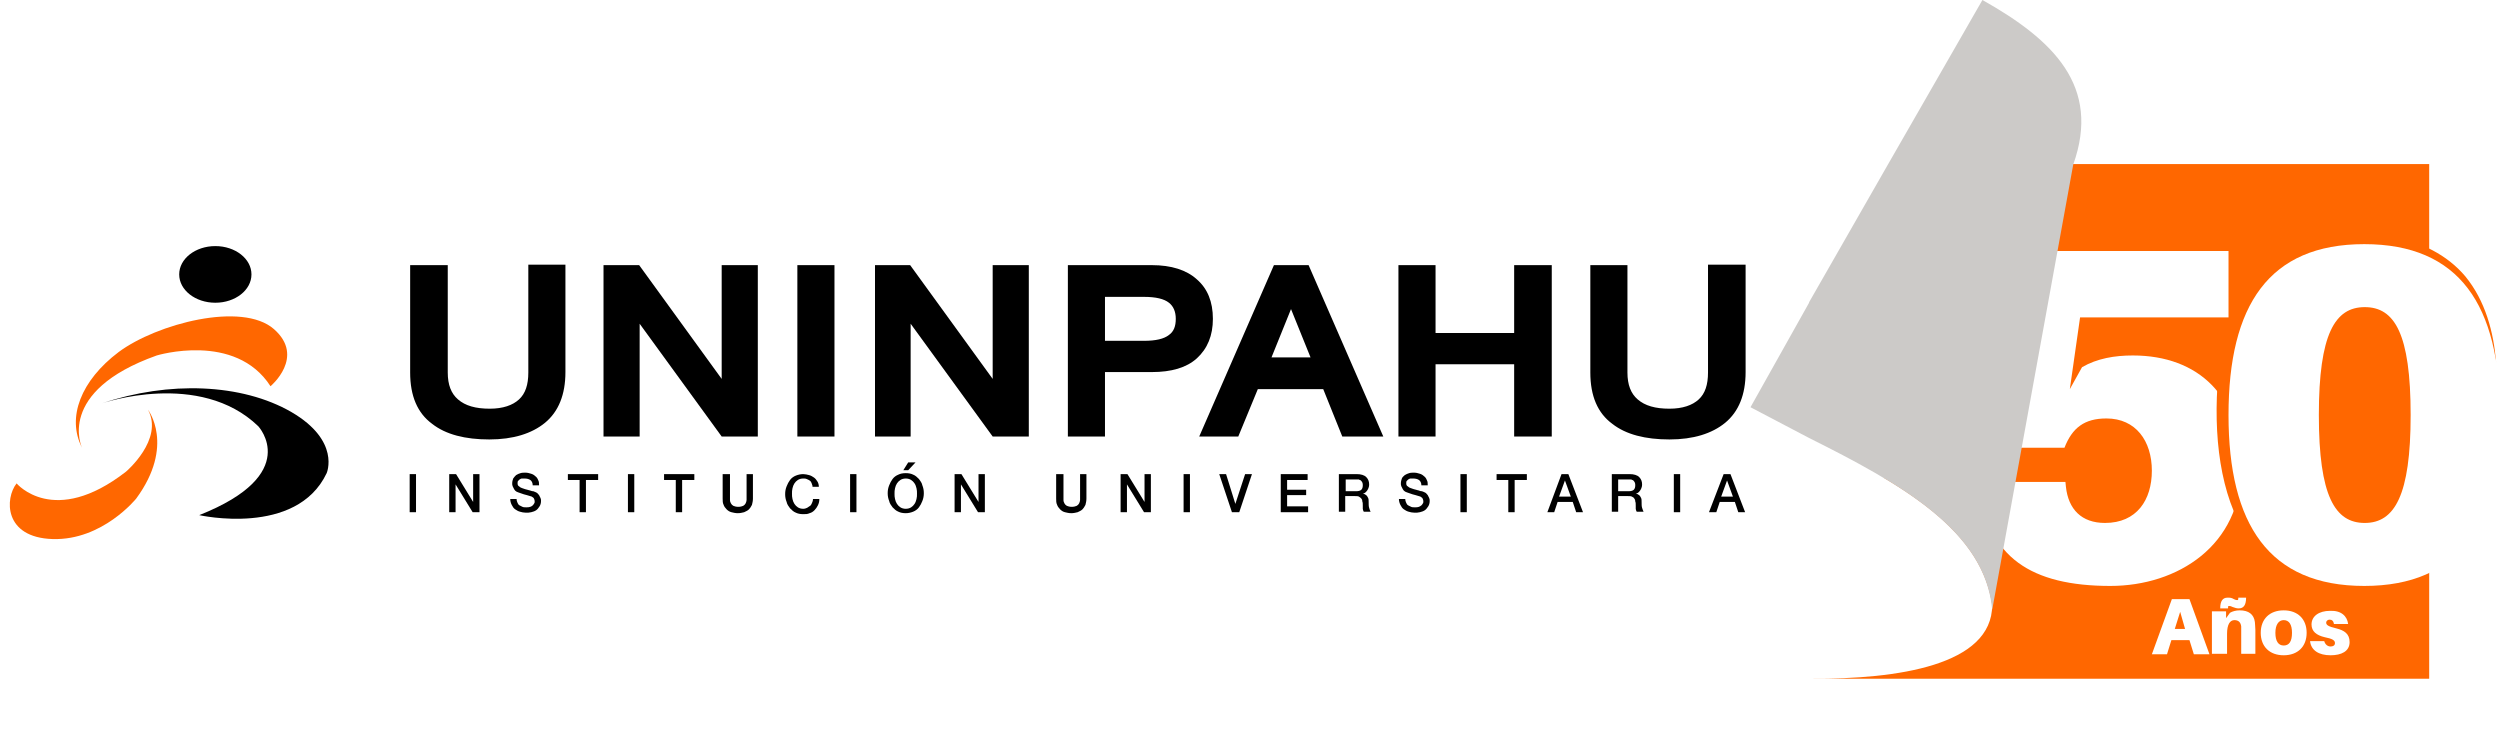 <svg xmlns="http://www.w3.org/2000/svg" xmlns:xlink="http://www.w3.org/1999/xlink" id="Layer_1" x="0px" y="0px" viewBox="0 0 512 154.7" style="enable-background:new 0 0 512 154.7;" xml:space="preserve"><style type="text/css">	.st0{fill:#FF6700;}	.st1{fill:#FFFFFF;}	.st2{opacity:0.72;}	.st3{fill:#CCCAC8;}</style><g>	<path class="st0" d="M411.4,33.6l-25.5,64.3c11.4,6.8,20.5,14.7,22.1,26c0,12.4-19.5,15.2-37,15.1v0h126.5V33.6H411.4z"></path>	<g>		<path d="M20.9,82.6c0,0,20-6.9,32,4.7c0,0,9.1,9.8-12.1,18.2c0,0,19.9,4.5,26.1-8.6c0,0,2.9-6.6-7.2-12.5   C49.5,78.5,34.5,78,20.9,82.6z"></path>		<path class="st0" d="M3.4,99c0,0,7.6,9.1,22.4-2.4c0,0,7.8-6.6,4.5-12.7c0,0,5.6,7.3-2.4,18.2c0,0-6.9,8.6-17.1,8.3   C0.7,110.1,1,102,3.4,99z"></path>		<path class="st0" d="M16.8,91.7c0,0-5.5-11.5,15.3-18.9c0,0,16.1-4.9,23.3,6.3c0,0,7.2-6,0.7-11.7c-6.5-5.7-24-1.1-31.8,4.7   C16.6,77.9,13.6,85.5,16.8,91.7z"></path>		<path d="M51.5,56.2c0,3.2-3.3,5.8-7.4,5.8c-4.1,0-7.4-2.6-7.4-5.8c0-3.2,3.3-5.8,7.4-5.8C48.2,50.4,51.5,53,51.5,56.2z"></path>		<g>			<path d="M108.2,76.3c0,2.5-0.6,4.3-1.9,5.5c-1.3,1.2-3.3,1.9-6,1.9c-2.9,0-5-0.6-6.5-1.9c-1.4-1.2-2.1-3-2.1-5.5v-22H84v22    c0,4.8,1.5,8.3,4.5,10.5c2.8,2.2,6.8,3.2,11.7,3.2c4.9,0,8.7-1.2,11.4-3.4c2.8-2.3,4.2-5.8,4.2-10.4v-22h-7.6V76.3z"></path>			<polygon points="147.8,77.6 130.9,54.3 123.6,54.3 123.6,89.4 131,89.4 131,66.3 147.8,89.4 155.2,89.4 155.2,54.3 147.8,54.3        "></polygon>			<rect x="163.3" y="54.3" width="7.6" height="35.1"></rect>			<polygon points="203.3,77.6 186.4,54.3 179.2,54.3 179.2,89.4 186.5,89.4 186.5,66.3 203.3,89.4 210.7,89.4 210.7,54.3     203.3,54.3    "></polygon>			<path d="M245.1,57.2c-2.1-1.9-5.2-2.9-9.2-2.9h-17.2v35.1h7.6V76.2h9.6c4,0,7.1-0.9,9.2-2.8c2.2-2,3.3-4.7,3.3-8.1    C248.4,61.8,247.3,59.1,245.1,57.2z M226.3,60.8h8c2.4,0,4.1,0.4,5.1,1.2c0.9,0.7,1.4,1.8,1.4,3.3c0,1.5-0.4,2.6-1.4,3.3    c-1,0.8-2.7,1.2-5.1,1.2h-8V60.8z"></path>			<path d="M260.9,54.3l-15.3,35.1h8l4-9.7H271l3.9,9.7h8.4l-15.3-35.1H260.9z M268.4,73.2h-8l4-9.9L268.4,73.2z"></path>			<polygon points="310.1,68.2 294,68.2 294,54.3 286.4,54.3 286.4,89.4 294,89.4 294,74.6 310.1,74.6 310.1,89.4 317.8,89.4     317.8,54.3 310.1,54.3    "></polygon>			<path d="M349.8,54.3v22c0,2.5-0.6,4.3-1.9,5.5c-1.3,1.2-3.3,1.9-6,1.9c-2.9,0-5-0.6-6.5-1.9c-1.4-1.2-2.1-3-2.1-5.5v-22h-7.6v22    c0,4.8,1.5,8.3,4.5,10.5c2.8,2.2,6.8,3.2,11.7,3.2c4.9,0,8.7-1.2,11.4-3.4c2.8-2.3,4.2-5.8,4.2-10.4v-22H349.8z"></path>		</g>		<g>			<path d="M83.9,97.1h1.3v7.8h-1.3V97.1z"></path>			<path d="M92,97.1h1.4l3.5,5.7h0v-5.7h1.3v7.8h-1.4l-3.5-5.7h0v5.7H92V97.1z"></path>			<path d="M105.8,102.2c0,0.3,0.1,0.6,0.2,0.8c0.1,0.2,0.2,0.4,0.4,0.5c0.2,0.1,0.4,0.2,0.6,0.3c0.2,0.1,0.5,0.1,0.8,0.1    c0.3,0,0.5,0,0.8-0.1s0.4-0.2,0.5-0.3c0.1-0.1,0.2-0.2,0.3-0.4c0.1-0.1,0.1-0.3,0.1-0.4c0-0.3-0.1-0.5-0.2-0.7    c-0.1-0.1-0.3-0.2-0.4-0.3c-0.3-0.1-0.6-0.2-1-0.3c-0.4-0.1-0.8-0.2-1.3-0.4c-0.3-0.1-0.6-0.2-0.8-0.3c-0.2-0.1-0.4-0.3-0.5-0.5    c-0.1-0.2-0.2-0.4-0.3-0.6c-0.1-0.2-0.1-0.4-0.1-0.6c0-0.4,0.1-0.7,0.2-1c0.2-0.3,0.4-0.5,0.6-0.7c0.3-0.2,0.6-0.3,0.9-0.4    c0.3-0.1,0.7-0.1,1-0.1c0.4,0,0.8,0.1,1.1,0.2c0.4,0.1,0.7,0.3,0.9,0.5c0.3,0.2,0.5,0.5,0.6,0.8c0.2,0.3,0.2,0.7,0.2,1.1h-1.3    c0-0.5-0.2-0.9-0.5-1.1c-0.3-0.2-0.7-0.3-1.2-0.3c-0.2,0-0.3,0-0.5,0c-0.2,0-0.3,0.1-0.5,0.2c-0.1,0.1-0.2,0.2-0.3,0.3    c-0.1,0.1-0.1,0.3-0.1,0.5c0,0.3,0.1,0.5,0.3,0.6c0.2,0.2,0.4,0.3,0.7,0.4c0,0,0.1,0,0.3,0.1c0.2,0.1,0.4,0.1,0.7,0.2    c0.2,0.1,0.5,0.1,0.7,0.2c0.2,0.1,0.4,0.1,0.5,0.1c0.3,0.1,0.5,0.2,0.7,0.3c0.2,0.1,0.3,0.3,0.5,0.5c0.1,0.2,0.2,0.4,0.3,0.6    c0.1,0.2,0.1,0.4,0.1,0.6c0,0.4-0.1,0.8-0.3,1.1c-0.2,0.3-0.4,0.6-0.7,0.8c-0.3,0.2-0.6,0.3-1,0.4c-0.4,0.1-0.7,0.1-1.1,0.1    c-0.4,0-0.9-0.1-1.2-0.2c-0.4-0.1-0.7-0.3-1-0.5c-0.3-0.2-0.5-0.5-0.7-0.9c-0.2-0.4-0.3-0.8-0.3-1.2H105.8z"></path>			<path d="M116.3,97.1h6.2v1.2h-2.5v6.6h-1.3v-6.6h-2.4V97.1z"></path>			<path d="M128.6,97.1h1.3v7.8h-1.3V97.1z"></path>			<path d="M136,97.1h6.2v1.2h-2.5v6.6h-1.3v-6.6H136V97.1z"></path>			<path d="M148.2,97.1h1.3v4.5c0,0.3,0,0.5,0,0.8c0,0.3,0.1,0.5,0.2,0.7c0.1,0.2,0.3,0.4,0.5,0.5s0.6,0.2,1,0.2    c0.4,0,0.8-0.1,1-0.2c0.2-0.1,0.4-0.3,0.5-0.5c0.1-0.2,0.2-0.5,0.2-0.7s0-0.5,0-0.8v-4.5h1.3v5c0,0.5-0.1,0.9-0.2,1.3    c-0.2,0.4-0.4,0.7-0.6,0.9c-0.3,0.3-0.6,0.4-1,0.6c-0.4,0.1-0.8,0.2-1.3,0.2c-0.5,0-0.9-0.1-1.3-0.2c-0.4-0.1-0.7-0.3-1-0.6    c-0.3-0.3-0.5-0.6-0.6-0.9c-0.2-0.4-0.2-0.8-0.2-1.3V97.1z"></path>			<path d="M166.4,99.5c-0.1-0.2-0.1-0.4-0.2-0.6c-0.1-0.2-0.2-0.4-0.4-0.5c-0.2-0.1-0.3-0.2-0.6-0.3c-0.2-0.1-0.5-0.1-0.7-0.1    c-0.4,0-0.8,0.1-1.1,0.3c-0.3,0.2-0.5,0.4-0.7,0.7c-0.2,0.3-0.3,0.6-0.4,1c-0.1,0.4-0.1,0.7-0.1,1.1c0,0.4,0,0.7,0.1,1.1    c0.1,0.4,0.2,0.7,0.4,1c0.2,0.3,0.4,0.5,0.7,0.7c0.3,0.2,0.7,0.3,1.1,0.3c0.3,0,0.6-0.1,0.8-0.2c0.2-0.1,0.4-0.3,0.6-0.4    s0.3-0.4,0.4-0.6c0.1-0.2,0.2-0.5,0.2-0.8h1.3c0,0.5-0.1,0.9-0.3,1.3c-0.2,0.4-0.4,0.7-0.7,1c-0.3,0.3-0.6,0.5-1,0.6    c-0.4,0.2-0.8,0.2-1.3,0.2c-0.6,0-1.1-0.1-1.5-0.3c-0.5-0.2-0.8-0.5-1.2-0.9c-0.3-0.4-0.6-0.8-0.7-1.3c-0.2-0.5-0.3-1-0.3-1.6    c0-0.6,0.1-1.1,0.3-1.6c0.2-0.5,0.4-0.9,0.7-1.3c0.3-0.4,0.7-0.7,1.2-0.9c0.5-0.2,1-0.3,1.5-0.3c0.4,0,0.8,0.1,1.2,0.2    c0.4,0.1,0.7,0.3,1,0.5c0.3,0.2,0.5,0.5,0.7,0.8c0.2,0.3,0.3,0.7,0.3,1.1H166.4z"></path>			<path d="M174.1,97.1h1.3v7.8h-1.3V97.1z"></path>			<path d="M185.5,96.9c0.6,0,1.1,0.1,1.5,0.3c0.5,0.2,0.8,0.5,1.2,0.9c0.3,0.4,0.6,0.8,0.7,1.3c0.2,0.5,0.3,1,0.3,1.6    c0,0.6-0.1,1.1-0.3,1.6c-0.2,0.5-0.4,0.9-0.7,1.3c-0.3,0.4-0.7,0.7-1.2,0.9s-1,0.3-1.5,0.3c-0.6,0-1.1-0.1-1.5-0.3    c-0.5-0.2-0.8-0.5-1.2-0.9c-0.3-0.4-0.6-0.8-0.7-1.3c-0.2-0.5-0.3-1-0.3-1.6c0-0.6,0.1-1.1,0.3-1.6c0.2-0.5,0.4-0.9,0.7-1.3    c0.3-0.4,0.7-0.7,1.2-0.9C184.4,97,184.9,96.9,185.5,96.9z M185.5,98c-0.4,0-0.8,0.1-1.1,0.3c-0.3,0.2-0.5,0.4-0.7,0.7    c-0.2,0.3-0.3,0.6-0.4,1c-0.1,0.4-0.1,0.7-0.1,1.1c0,0.4,0,0.7,0.1,1.1c0.1,0.4,0.2,0.7,0.4,1c0.2,0.3,0.4,0.5,0.7,0.7    c0.3,0.2,0.7,0.3,1.1,0.3c0.4,0,0.8-0.1,1.1-0.3c0.3-0.2,0.5-0.4,0.7-0.7s0.3-0.6,0.4-1c0.1-0.4,0.1-0.7,0.1-1.1    c0-0.4,0-0.7-0.1-1.1c-0.1-0.4-0.2-0.7-0.4-1c-0.2-0.3-0.4-0.5-0.7-0.7C186.3,98.1,185.9,98,185.5,98z M186,94.7h1.5l-1.5,1.6    H185L186,94.7z"></path>			<path d="M195.5,97.1h1.4l3.5,5.7h0v-5.7h1.3v7.8h-1.4l-3.5-5.7h0v5.7h-1.3V97.1z"></path>			<path d="M216.5,97.1h1.3v4.5c0,0.3,0,0.5,0,0.8c0,0.3,0.1,0.5,0.2,0.7c0.1,0.2,0.3,0.4,0.5,0.5s0.6,0.2,1,0.2    c0.4,0,0.8-0.1,1-0.2c0.2-0.1,0.4-0.3,0.5-0.5c0.1-0.2,0.2-0.5,0.2-0.7s0-0.5,0-0.8v-4.5h1.3v5c0,0.5-0.1,0.9-0.2,1.3    c-0.2,0.4-0.4,0.7-0.6,0.9c-0.3,0.3-0.6,0.4-1,0.6c-0.4,0.1-0.8,0.2-1.3,0.2c-0.5,0-0.9-0.1-1.3-0.2c-0.4-0.1-0.7-0.3-1-0.6    c-0.3-0.3-0.5-0.6-0.6-0.9c-0.2-0.4-0.2-0.8-0.2-1.3V97.1z"></path>			<path d="M229.5,97.1h1.4l3.5,5.7h0v-5.7h1.3v7.8h-1.4l-3.5-5.7h0v5.7h-1.3V97.1z"></path>			<path d="M242.4,97.1h1.3v7.8h-1.3V97.1z"></path>			<path d="M249.7,97.1h1.4l1.9,6.1h0l2-6.1h1.4l-2.6,7.8h-1.5L249.7,97.1z"></path>			<path d="M262.3,97.1h5.5v1.2h-4.2v2h3.9v1.1h-3.9v2.3h4.3v1.2h-5.6V97.1z"></path>			<path d="M274.2,97.1h3.7c0.8,0,1.5,0.2,1.9,0.6c0.4,0.4,0.6,0.9,0.6,1.5c0,0.4-0.1,0.7-0.2,0.9c-0.1,0.2-0.2,0.4-0.4,0.6    c-0.1,0.1-0.3,0.3-0.4,0.3c-0.1,0.1-0.2,0.1-0.3,0.1v0c0.1,0,0.2,0.1,0.4,0.1c0.1,0.1,0.3,0.2,0.4,0.3c0.1,0.1,0.2,0.3,0.3,0.5    c0.1,0.2,0.1,0.5,0.1,0.8c0,0.5,0,0.9,0.1,1.2c0.1,0.4,0.2,0.6,0.3,0.8h-1.4c-0.1-0.2-0.2-0.4-0.2-0.6c0-0.2,0-0.4,0-0.6    c0-0.4,0-0.7-0.1-0.9c0-0.3-0.1-0.5-0.2-0.6s-0.3-0.3-0.5-0.4c-0.2-0.1-0.5-0.1-0.8-0.1h-2v3.2h-1.3V97.1z M275.6,100.6h2.2    c0.4,0,0.8-0.1,1-0.3c0.2-0.2,0.3-0.5,0.3-0.9c0-0.2,0-0.4-0.1-0.6c-0.1-0.2-0.2-0.3-0.3-0.4c-0.1-0.1-0.3-0.1-0.4-0.2    c-0.2,0-0.3,0-0.5,0h-2.2V100.6z"></path>			<path d="M287.8,102.2c0,0.3,0.1,0.6,0.2,0.8c0.1,0.2,0.2,0.4,0.4,0.5c0.2,0.1,0.4,0.2,0.6,0.3c0.2,0.1,0.5,0.1,0.8,0.1    c0.3,0,0.5,0,0.8-0.1c0.2-0.1,0.4-0.2,0.5-0.3c0.1-0.1,0.2-0.2,0.3-0.4c0.1-0.1,0.1-0.3,0.1-0.4c0-0.3-0.1-0.5-0.2-0.7    c-0.1-0.1-0.3-0.2-0.4-0.3c-0.3-0.1-0.6-0.2-1-0.3c-0.4-0.1-0.8-0.2-1.3-0.4c-0.3-0.1-0.6-0.2-0.8-0.3c-0.2-0.1-0.4-0.3-0.5-0.5    c-0.1-0.2-0.2-0.4-0.3-0.6c-0.1-0.2-0.1-0.4-0.1-0.6c0-0.4,0.1-0.7,0.2-1s0.4-0.5,0.6-0.7c0.3-0.2,0.6-0.3,0.9-0.4    c0.3-0.1,0.7-0.1,1-0.1c0.4,0,0.8,0.1,1.1,0.2c0.4,0.1,0.7,0.3,0.9,0.5c0.3,0.2,0.5,0.5,0.6,0.8c0.2,0.3,0.2,0.7,0.2,1.1h-1.3    c0-0.5-0.2-0.9-0.5-1.1c-0.3-0.2-0.7-0.3-1.2-0.3c-0.2,0-0.3,0-0.5,0c-0.2,0-0.3,0.1-0.5,0.2c-0.1,0.1-0.2,0.2-0.3,0.3    c-0.1,0.1-0.1,0.3-0.1,0.5c0,0.3,0.1,0.5,0.3,0.6c0.2,0.2,0.4,0.3,0.7,0.4c0,0,0.1,0,0.3,0.1c0.2,0.1,0.4,0.1,0.7,0.2    c0.2,0.1,0.5,0.1,0.7,0.2c0.2,0.1,0.4,0.1,0.5,0.1c0.3,0.1,0.5,0.2,0.7,0.3c0.2,0.1,0.3,0.3,0.5,0.5c0.1,0.2,0.2,0.4,0.3,0.6    c0.1,0.2,0.1,0.4,0.1,0.6c0,0.4-0.1,0.8-0.3,1.1c-0.2,0.3-0.4,0.6-0.7,0.8c-0.3,0.2-0.6,0.3-1,0.4c-0.4,0.1-0.7,0.1-1.1,0.1    c-0.4,0-0.9-0.1-1.2-0.2c-0.4-0.1-0.7-0.3-1-0.5c-0.3-0.2-0.5-0.5-0.7-0.9c-0.2-0.4-0.3-0.8-0.3-1.2H287.8z"></path>			<path d="M299.1,97.1h1.3v7.8h-1.3V97.1z"></path>			<path d="M306.5,97.1h6.2v1.2h-2.5v6.6h-1.3v-6.6h-2.4V97.1z"></path>			<path d="M319.8,97.1h1.4l3,7.8h-1.4l-0.7-2.1H319l-0.7,2.1h-1.4L319.8,97.1z M319.3,101.7h2.4l-1.2-3.3h0L319.3,101.7z"></path>			<path d="M330.1,97.1h3.7c0.8,0,1.5,0.2,1.9,0.6c0.4,0.4,0.6,0.9,0.6,1.5c0,0.4-0.1,0.7-0.2,0.9c-0.1,0.2-0.2,0.4-0.4,0.6    c-0.1,0.1-0.3,0.3-0.4,0.3c-0.1,0.1-0.2,0.1-0.3,0.1v0c0.1,0,0.2,0.1,0.4,0.1c0.1,0.1,0.3,0.2,0.4,0.3c0.1,0.1,0.2,0.3,0.3,0.5    c0.1,0.2,0.1,0.5,0.1,0.8c0,0.5,0,0.9,0.1,1.2s0.2,0.6,0.3,0.8h-1.4c-0.1-0.2-0.2-0.4-0.2-0.6c0-0.2,0-0.4,0-0.6    c0-0.4,0-0.7-0.1-0.9c0-0.3-0.1-0.5-0.2-0.6c-0.1-0.2-0.3-0.3-0.5-0.4c-0.2-0.1-0.5-0.1-0.8-0.1h-2v3.2h-1.3V97.1z M331.4,100.6    h2.2c0.4,0,0.8-0.1,1-0.3c0.2-0.2,0.3-0.5,0.3-0.9c0-0.2,0-0.4-0.1-0.6c-0.1-0.2-0.2-0.3-0.3-0.4c-0.1-0.1-0.3-0.1-0.4-0.2    c-0.2,0-0.3,0-0.5,0h-2.2V100.6z"></path>			<path d="M342.8,97.1h1.3v7.8h-1.3V97.1z"></path>			<path d="M353,97.1h1.4l3,7.8h-1.4l-0.7-2.1h-3.1l-0.7,2.1H350L353,97.1z M352.5,101.7h2.4l-1.2-3.3h0L352.5,101.7z"></path>		</g>	</g>	<g>		<path class="st1" d="M459,95.9c0,15.8-13,24.1-26.8,24.1c-16.2,0-25.2-5.9-26.7-20.3l-0.1-1H423l0.1,1c0.5,4.6,3.2,7.4,8,7.4   c6.5,0,9.6-4.7,9.6-10.7c0-6.1-3.3-10.7-9.3-10.7c-4.5,0-7,1.9-8.6,6h-16.2l5-40.3h44.8V65H426l-2.1,14.7l2.5-4.5   c3.1-1.8,6.7-2.4,10.4-2.4C450.3,72.8,459,81.2,459,95.9z"></path>	</g>	<g class="st2">					<image style="overflow:visible;" width="128" height="167" transform="matrix(1 0 0 1 342 -3.345)">		</image>	</g>	<path class="st3" d="M406,0l-19.3,33.6h0l-16.2,28.3v0.1l-12,21.4l12,6.3v0c18.6,9.3,36.1,19,37.5,35.2l16.6-91.2  C430.3,17.7,420.6,8.2,406,0z"></path>	<g>		<g>			<path class="st0" d="M490,119.5c-29.8,6.2-37.9-17.8-35.7-42.8c1-11.8,6.3-23.8,18.6-27.4c10.6-3,24.5-1.6,32,7.3    c4.1,5,5.8,11.4,6.3,17.6c-0.8-3-1.7-5.9-3.1-8.7c-3.9-8.6-11.6-13.1-20.9-13.4c-12.5-0.6-22.6,4-26.2,16.5    c-1.7,5.5-2.2,11.5-2.2,17.5c0,6,0.6,12,2.5,17.5C465.7,116.5,477.6,120.1,490,119.5L490,119.5z"></path>			<path class="st0" d="M493.7,85c-0.2-6.3-0.2-13.8-4.3-18.9c-1.9-2.2-5.3-2.5-7.8-1.2c-4.8,3.1-4.1,14.7-4.3,20    c0.2,5.4-0.5,16.9,4.3,20c2.4,1.3,5.9,1.1,7.7-1.1C493.4,98.7,493.5,91.3,493.7,85L493.7,85z M493.7,85c0,4.5-0.1,8.9-0.8,13.3    c-0.4,2.2-1,4.5-2.3,6.5c-2.1,3.3-6.6,4.4-10.3,3c-7.6-3.4-8-15.8-8.1-22.9c0.2-7.1,0.5-19.5,8.2-22.8    C494.3,58.2,493.6,75.9,493.7,85L493.7,85z"></path>		</g>	</g>	<g>		<path class="st1" d="M512,85c0,22.4-8.3,35-27.8,35s-27.8-12.6-27.8-35c0-22.5,8.3-35,27.8-35S512,62.5,512,85z M493.7,85   c0-16.7-3.3-22.1-9.4-22.1c-6.1,0-9.4,5.5-9.4,22.1c0,16.6,3.3,22.1,9.4,22.1C490.4,107.1,493.7,101.5,493.7,85z"></path>	</g>	<g>		<path class="st1" d="M444.7,131.1l-0.9,2.9h-3.1l4.1-11.3h3.6l4.1,11.3h-3.2l-0.9-2.9H444.7z M445.4,128.8h2.1l-1-3.5L445.4,128.8   z"></path>		<path class="st1" d="M461.9,129v4.9h-2.9v-4.4c0-0.3,0-0.8,0-1.2c-0.1-0.8-0.5-1.3-1.4-1.3c-0.9,0-1.5,0.9-1.5,2.8v4.1H453v-8.7   h2.9v1.4l0.8-1.1c0.5-0.3,1.2-0.5,2-0.5c1.8,0,2.9,0.8,3.1,2.4C461.8,127.8,461.9,128.3,461.9,129z M456.3,124.6h-1.6   c0-1.5,0.5-2.2,1.5-2.2c0.5,0,0.8,0,1.3,0.3c0.4,0.2,0.6,0.2,0.7,0.2c0.2,0,0.2-0.1,0.2-0.5h1.6c0,1.5-0.5,2.2-1.5,2.2   c-0.5,0-0.7-0.1-1.3-0.3c-0.4-0.2-0.6-0.2-0.7-0.2C456.3,124.1,456.3,124.2,456.3,124.6z"></path>		<path class="st1" d="M472.4,129.6c0,2.8-1.8,4.6-4.7,4.6c-2.9,0-4.7-1.8-4.7-4.6c0-2.8,1.8-4.6,4.7-4.6   C470.6,125,472.4,126.8,472.4,129.6z M469.4,129.6c0-1.7-0.6-2.6-1.7-2.6c-1,0-1.7,0.9-1.7,2.6c0,1.7,0.6,2.6,1.7,2.6   C468.8,132.2,469.4,131.4,469.4,129.6z"></path>		<path class="st1" d="M480.9,127.8h-2.9c-0.1-0.6-0.4-0.9-0.9-0.9c-0.4,0-0.7,0.3-0.7,0.6c0,0.5,0.4,0.8,2.1,1.2   c1.6,0.4,2.7,1.1,2.7,2.8c0,1.9-1.7,2.7-3.9,2.7c-2.4,0-4-1-4.2-2.9h2.9c0.2,0.7,0.7,1.1,1.3,1.1c0.5,0,0.9-0.2,0.9-0.7   c0-0.6-0.6-0.9-2.1-1.2c-1.7-0.4-2.7-1.2-2.7-2.6c0-1.7,1.5-2.8,3.8-2.8C479.5,125,480.7,126.2,480.9,127.8z"></path>	</g></g></svg>